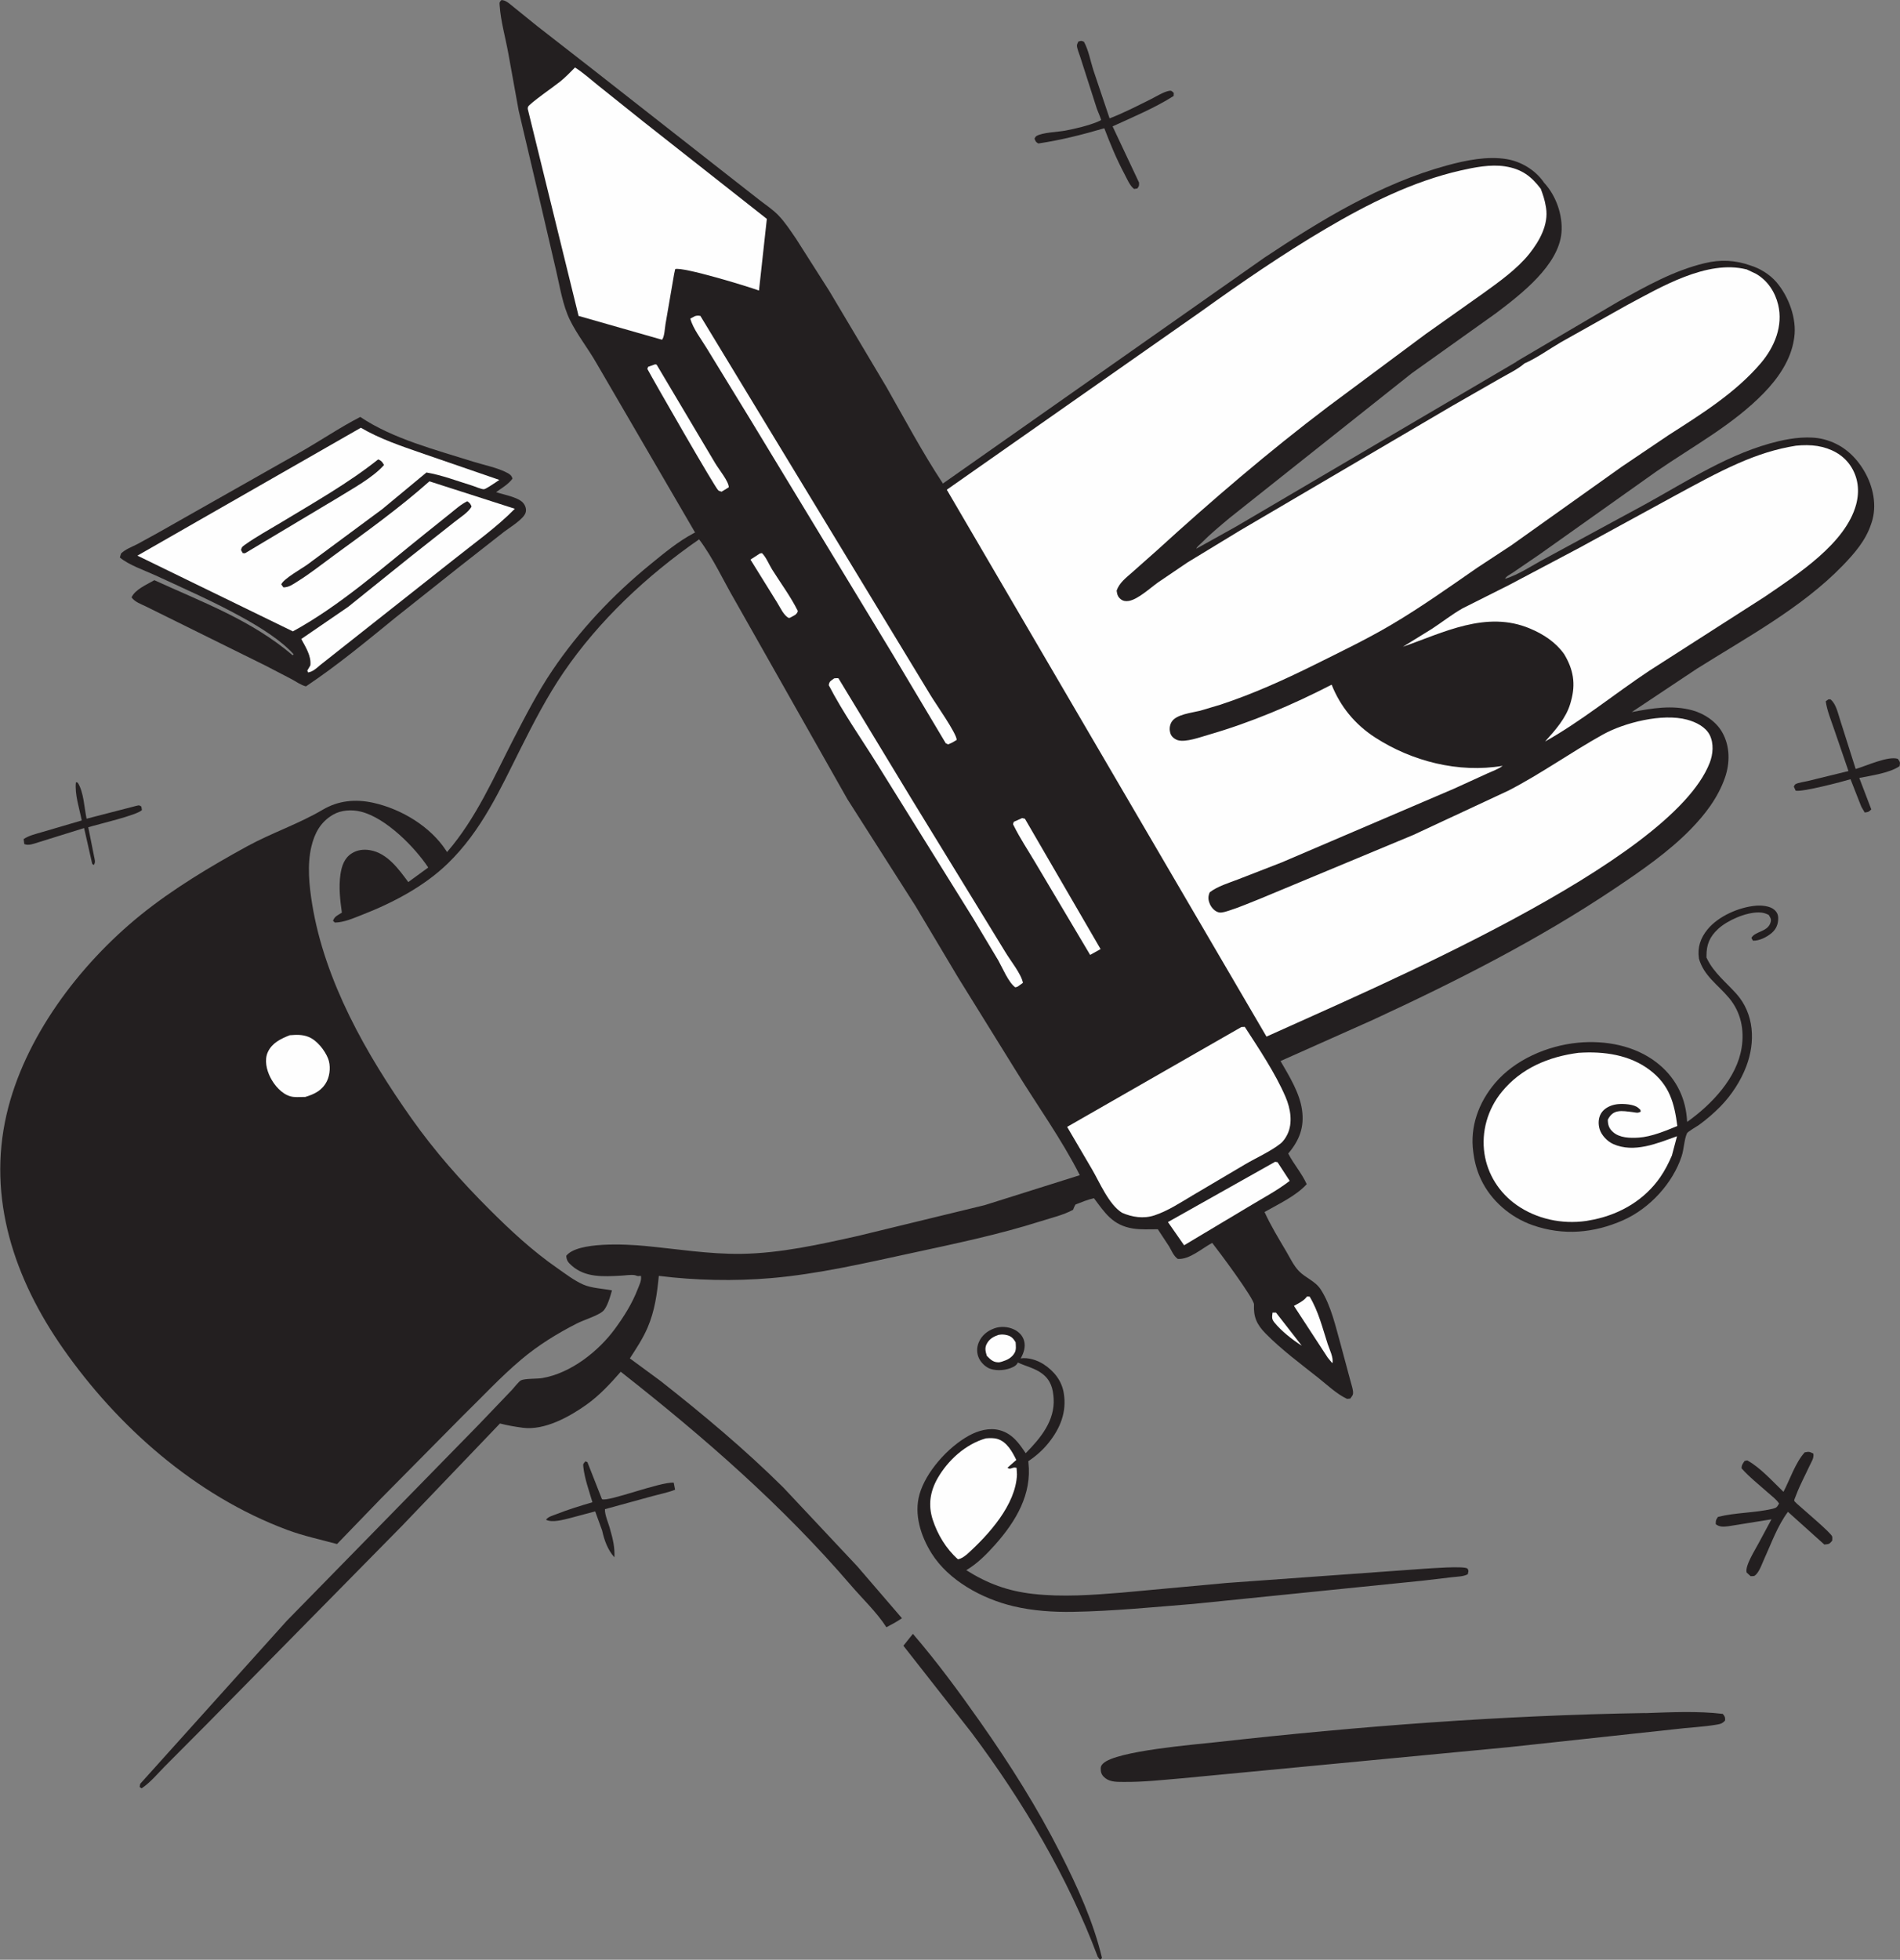 <svg width="322" height="332" viewBox="0 0 322 332" fill="none" xmlns="http://www.w3.org/2000/svg">
<rect x="0" y="0" width="322" height="332" fill="#808080" stroke="none"/>
<g clip-path="url(#clip0_148_361)">
<path d="M12.858 132.514L13.168 132.584C14.191 134.146 14.282 136.874 14.674 138.7L23.088 136.524C23.581 136.431 23.508 136.353 23.955 136.633L24.055 137.231C23.261 138.101 16.709 139.609 14.957 140.145L15.934 145.033C16.034 145.601 16.253 146.075 15.879 146.549L15.623 146.331L14.254 140.285L6.488 142.702C5.749 142.927 4.827 143.316 4.116 142.989L4.006 142.15C4.955 141.513 6.096 141.28 7.2 140.946L13.853 138.995C13.46 136.99 12.63 134.527 12.867 132.522L12.858 132.514Z" fill="#231F20"/>
<path d="M102.043 259.277L100.866 256.045L96.65 257.171C95.546 257.443 93.575 258.018 92.534 257.459C92.936 256.923 93.63 256.783 94.268 256.526C96.276 255.734 98.32 255.112 100.401 254.498C99.835 252.563 99.078 250.511 98.859 248.514C98.795 247.97 98.84 248.001 99.215 247.566L99.552 247.706L102.016 253.977C102.993 254.498 112.009 250.97 114.181 251.188L114.409 252.377C113.195 252.858 111.835 253.115 110.567 253.464L102.527 255.671C102.436 256.557 103.212 258.259 103.431 259.207C103.878 260.754 104.215 262.207 104.124 263.831C102.965 262.526 102.409 260.917 102.043 259.277Z" fill="#231F20"/>
<path d="M309.872 118.479H310.219C311.177 119.241 311.487 120.873 311.861 121.992L314.49 130.276C316.26 129.763 320.001 128.022 321.635 128.558C322.027 129.141 322.046 129.118 321.927 129.794C320.303 130.944 317.109 131.395 315.101 131.791L317.136 137.122C316.689 137.557 316.671 137.557 316.023 137.651L315.448 136.672L313.613 132.009C312.299 132.421 305.273 134.239 304.314 133.944L304.004 133.252C304.105 133.112 304.159 132.918 304.314 132.833C304.771 132.584 305.847 132.444 306.386 132.312L313.267 130.626L310.757 123.321C310.264 121.883 309.616 120.305 309.416 118.806L309.854 118.487L309.872 118.479Z" fill="#231F20"/>
<path d="M182.733 7.048C183.253 6.909 183.162 6.854 183.7 7.072C184.485 8.502 184.786 10.281 185.279 11.828L188.044 20.05C190.435 19.148 192.808 17.905 195.089 16.778C195.974 16.335 197.234 15.527 198.201 15.379C198.584 15.325 198.657 15.519 198.922 15.737L198.904 16.257C195.764 18.262 191.986 19.84 188.555 21.41L193.036 30.922C193.045 31.465 193.081 31.504 192.735 31.939L192.178 32.009C191.43 31.388 191.028 30.339 190.581 29.507C189.221 26.95 188.172 24.409 187.15 21.728C183.353 22.832 179.895 23.718 175.971 24.308C175.505 24.044 175.524 23.966 175.323 23.477C175.423 23.337 175.478 23.158 175.633 23.057C176.591 22.435 179.347 22.358 180.561 22.125C182.267 21.798 184.366 21.301 185.954 20.656C186.036 20.625 186.593 20.376 186.602 20.337C186.639 20.213 185.972 18.659 185.899 18.456L183.098 9.729C182.961 9.255 182.468 8.121 182.514 7.67C182.532 7.453 182.669 7.25 182.751 7.041L182.733 7.048Z" fill="#231F20"/>
<path d="M305.875 246.043C306.623 245.903 306.632 245.927 307.317 246.253C307.445 247.053 307.006 247.597 306.669 248.336C305.911 249.975 305.035 251.584 304.406 253.262C304.36 253.395 304.041 254.125 304.068 254.218C304.114 254.428 304.99 255.135 305.19 255.322C305.939 256.006 310.31 259.697 310.493 260.28C310.566 260.513 310.511 260.769 310.511 261.01C309.981 261.624 310.018 261.57 309.178 261.663L303.009 256.122C301.221 258.524 300.235 261.376 299.012 264.049C298.629 264.88 298.246 266.077 297.598 266.753C297.279 267.087 297.142 266.994 296.685 267.025L296.01 266.404C295.682 265.277 297.507 262.479 298.091 261.345L300.217 257.389L292.916 258.562C292.104 258.656 291.475 258.726 290.781 258.228C290.763 257.583 290.781 257.521 291.155 256.977C294.167 256.223 297.388 256.317 300.399 255.609C301.139 255.431 301.13 255.314 301.504 254.723C301.084 254.032 300.308 253.488 299.697 252.936C298.182 251.584 296.485 250.263 295.152 248.755C295.143 248.188 295.353 247.955 295.672 247.496L296.12 247.411C298.31 248.6 300.473 251.032 302.252 252.734C303.329 250.675 304.296 247.737 305.866 246.028L305.875 246.043Z" fill="#231F20"/>
<path d="M154.717 276.794C158.796 281.534 162.565 286.655 166.133 291.738C171.198 298.949 175.77 306.192 179.73 313.994C182.578 319.597 185.334 325.635 186.757 331.705L186.42 332L186.036 331.495C180.99 318.066 173.379 305.174 164.646 293.525L153.102 278.806L154.717 276.786V276.794Z" fill="#231F20"/>
<path d="M278.836 290.222C283.033 290.074 287.815 289.841 291.967 290.354C292.36 290.852 292.369 290.867 292.36 291.481C291.94 291.924 291.703 292.041 291.073 292.149C288.682 292.577 286.118 292.654 283.69 292.965L255.638 295.996L200.227 301.273C196.978 301.545 193.766 301.91 190.499 301.879C189.413 301.871 188.245 301.933 187.35 301.265C186.885 300.915 186.593 300.488 186.557 299.936C186.52 299.415 186.538 299.151 186.949 298.755C189.148 296.61 202.691 295.53 206.232 295.133C230.387 292.437 254.516 290.595 278.854 290.207L278.836 290.222Z" fill="#231F20"/>
<path d="M172.503 230.835C172.32 231.2 172.065 231.402 171.691 231.589C170.596 232.14 169.026 232.296 167.849 231.9C167.018 231.62 166.243 230.835 165.896 230.081C165.503 229.242 165.513 228.263 165.869 227.423C166.352 226.265 167.292 225.481 168.515 225.038C169.555 224.657 170.806 224.742 171.8 225.201C172.658 225.597 173.306 226.258 173.552 227.128C173.844 228.177 173.507 229.203 172.977 230.128C174.255 229.926 175.797 230.431 176.856 231.115C178.672 232.296 179.94 233.936 180.278 235.995C180.807 239.166 179.721 241.924 177.714 244.427C176.755 245.631 175.569 246.68 174.264 247.551L174.292 247.792C174.885 253.13 172.211 257.669 168.679 261.655C167.256 263.256 165.65 264.888 163.76 266.007C167.338 268.261 170.751 269.535 175.067 270.025C180.059 270.592 185.151 270.211 190.134 269.807L207.856 268.175L241.311 265.766C242.287 265.712 248.082 265.253 248.684 265.727C248.812 265.829 248.803 266.007 248.867 266.147L248.757 266.691C248.009 267.103 246.959 267.095 246.102 267.196L241.165 267.779L202.289 271.719C195.509 272.263 188.655 272.947 181.848 273.063C178.517 273.126 174.985 272.885 171.755 272.115C166.37 270.833 160.758 267.732 157.893 263.179C156.04 260.225 154.872 256.55 155.83 253.161C156.898 249.385 160.612 245.188 164.217 243.207C165.759 242.36 167.675 241.808 169.464 242.305C171.59 242.896 172.722 244.535 173.826 246.191C176.39 243.595 178.791 240.665 178.562 236.92C178.462 235.249 178.079 233.811 176.628 232.716C175.368 231.767 173.908 231.488 172.503 230.827V230.835Z" fill="#231F20"/>
<path d="M169.272 226.141C169.765 226.048 170.167 226.071 170.65 226.188C171.435 226.382 171.745 226.786 172.12 227.392C172.156 227.983 172.257 228.674 171.937 229.211C171.444 230.042 170.705 230.4 169.774 230.687C169.51 230.757 169.391 230.804 169.099 230.788C168.223 230.749 167.785 230.229 167.237 229.692C167.009 228.908 166.836 228.317 167.292 227.548C167.748 226.771 168.415 226.421 169.272 226.126V226.141Z" fill="#FEFEFE"/>
<path d="M167.1 243.673C167.748 243.626 168.415 243.587 169.035 243.774C170.669 244.256 171.572 245.996 172.238 247.333L170.733 248.654C171.289 249.089 171.572 248.429 172.284 248.677L172.348 249.804C172.156 254.925 167.575 259.992 163.843 263.349C163.35 263.722 162.985 264.041 162.346 264.158C160.329 262.386 158.887 259.938 158.084 257.49C157.263 254.988 157.619 252.649 158.942 250.364C160.667 247.387 163.614 244.66 167.11 243.665L167.1 243.673Z" fill="#FEFEFE"/>
<path d="M287.925 162.379C287.651 160.513 288.162 158.936 289.394 157.436C291.201 155.237 294.678 153.675 297.616 153.434C298.565 153.356 299.961 153.481 300.692 154.118C301.148 154.514 301.349 154.957 301.358 155.524C301.376 156.496 301.057 157.358 300.29 158.027C299.487 158.726 298.164 159.41 297.078 159.363L296.813 158.897C297.434 157.755 299.487 157.902 300.025 156.387C300.253 155.742 300.071 155.548 299.752 154.996C299.168 154.708 298.757 154.584 298.082 154.576C295.873 154.545 292.761 155.921 291.201 157.351C289.722 158.711 289.202 160.032 289.202 161.928V162.215L289.348 162.518C290.471 164.788 292.533 166.435 294.231 168.316C297.342 171.758 297.498 176.569 295.955 180.633C295.034 183.081 293.455 185.521 291.575 187.441C290.452 188.583 289.221 189.648 287.906 190.596C287.56 190.844 286.017 191.722 285.899 191.994C285.415 193.067 285.388 194.714 284.986 195.903C283.508 200.387 279.657 204.693 275.076 206.721C270.139 208.905 264.964 209.371 259.79 207.576C255.93 206.239 252.663 203.356 251.002 199.836C250.345 198.452 249.944 197.046 249.734 195.546L249.679 195.15C249.095 190.914 250.564 186.803 253.375 183.485C256.697 179.568 262.154 177.152 267.428 176.646C272.101 176.203 277.029 177.136 280.715 179.972C283.791 182.335 285.515 185.583 285.862 189.251L285.926 190.067C290.16 187.052 294.367 182.576 295.161 177.493C295.636 174.494 295.061 171.502 293.035 169.077C291.11 166.777 288.746 165.332 287.916 162.371L287.925 162.379Z" fill="#231F20"/>
<path d="M267.602 178.356C271.836 178.076 276.189 178.698 279.584 181.27C282.969 183.827 283.763 186.928 284.265 190.759C282.294 191.567 279.876 192.585 277.713 192.725C276.253 192.818 274.473 192.787 273.351 191.769C272.667 191.155 272.493 190.557 272.484 189.694C273.369 187.86 274.838 188.179 276.691 188.404C277.311 188.482 277.503 188.622 278.06 188.326L278.005 188.016C277.795 187.821 277.594 187.619 277.33 187.479C276.435 187.005 274.619 186.92 273.643 187.138C272.721 187.34 271.818 187.829 271.343 188.614C270.86 189.407 270.832 190.44 271.097 191.303C271.407 192.313 272.384 193.362 273.397 193.813C276.946 195.39 280.861 193.689 284.21 192.492L283.344 195.756C282.787 197.038 282.166 198.281 281.354 199.447C278.762 203.185 274.756 205.633 270.12 206.604L268.815 206.845C264.672 207.436 260.42 206.503 257.071 204.172C254.059 202.074 252.097 198.911 251.577 195.445C251.02 191.761 252.097 187.907 254.543 184.938C257.792 180.983 262.4 179.017 267.593 178.348L267.602 178.356Z" fill="#FEFEFE"/>
<path d="M61.051 70.632C66.59 74.347 73.772 76.181 80.187 78.209C81.985 78.776 84.321 79.227 85.946 80.097C86.457 80.369 86.712 80.564 86.849 81.092C86.165 82.032 85.033 82.685 84.075 83.377C85.334 83.796 87.78 84.216 88.629 85.164C89.03 85.615 89.258 86.252 89.076 86.85C88.738 87.946 86.466 89.306 85.49 90.044L77.806 96.067L67.129 104.545C62.182 108.571 57.191 112.713 51.852 116.28C51.004 116.07 50.219 115.495 49.461 115.083L45.053 112.791L24.685 102.719C23.818 102.307 22.851 101.973 22.294 101.204C22.896 99.852 24.877 99.043 26.154 98.29C34.468 102.082 42.672 105.097 49.598 111.011L49.762 110.832C47.536 108.4 44.15 106.317 41.23 104.693C36.384 101.989 31.338 99.782 26.291 97.45C24.448 96.603 21.81 95.717 20.314 94.443L20.515 93.767C21.263 93.044 22.321 92.663 23.261 92.189L26.756 90.27L50.73 76.694C54.207 74.728 57.483 72.482 61.042 70.64L61.051 70.632Z" fill="#231F20"/>
<path d="M61.142 72.459C64.373 74.347 67.886 75.528 71.445 76.764L84.623 81.302L84.029 81.706C83.692 81.924 82.341 82.856 82.022 82.88C81.593 82.911 80.48 82.406 79.987 82.258C77.441 81.473 74.922 80.502 72.275 80.043L64.774 86.26L52.108 95.632C51.159 96.324 48.038 98.057 47.663 99.005L48.029 99.51C48.996 99.494 49.607 99.013 50.392 98.523C52.482 97.225 54.426 95.686 56.406 94.233C62.027 90.115 67.585 86.151 72.777 81.543L87.251 86.19C84.203 89.314 80.288 92.081 76.838 94.84L54.261 112.674C53.705 113.156 52.975 113.832 52.199 113.918L52.08 113.599L52.6 112.721C52.774 111.12 51.806 109.644 51.058 108.253L58.998 102.813L69.456 94.404L77.039 88.413C77.906 87.713 79.439 86.773 79.914 85.809C79.74 85.366 79.612 85.203 79.202 84.916C78.134 85.421 77.203 86.276 76.3 86.998L71.837 90.573C64.802 96.199 57.656 102.58 49.635 106.963L23.289 94.132L61.142 72.474V72.459Z" fill="#FEFEFE"/>
<path d="M64.072 77.844L64.208 77.867C64.665 78.085 64.865 78.364 65.075 78.784C63.159 80.952 59.764 82.763 57.245 84.333L41.522 93.728L41.139 93.705L40.847 93.184C40.974 92.679 41.02 92.64 41.476 92.314C43.42 90.915 45.647 89.718 47.709 88.467C53.221 85.133 59.089 81.815 64.081 77.836L64.072 77.844Z" fill="#231F20"/>
<path d="M296.594 44.956C298.264 45.453 299.934 46.495 301.038 47.777C303.155 50.233 304.533 54.01 304.077 57.165L304.022 57.522C303.493 60.957 301.385 64.05 298.93 66.576C293.701 71.961 286.948 75.575 280.743 79.849L260.913 93.922L256.359 97.031C255.939 97.311 255.255 97.621 255.063 98.057C257.354 97.388 259.735 95.733 261.853 94.629L278.826 85.428C286.036 81.465 293.227 76.678 301.44 74.743C303.776 74.191 306.696 73.818 309.06 74.417C312.208 75.217 314.435 77.23 315.959 79.841C317.465 82.421 318.14 85.662 317.191 88.529L317.081 88.848C316.16 91.591 314.307 93.728 312.272 95.834C305.364 102.96 296.037 107.973 287.569 113.296L276.536 120.64C279.967 119.987 283.38 119.396 286.811 120.337C288.883 120.904 290.863 122.272 291.876 124.067C293.218 126.445 293.199 129.289 292.323 131.783C291.155 135.11 289.02 137.938 286.51 140.503C282.732 144.365 278.142 147.52 273.607 150.559C260.794 159.154 246.777 166.256 232.65 172.784L217.018 179.755C218.487 182.304 220.249 185.117 220.659 188.031C221.07 190.938 220.23 193.168 218.323 195.422C219.245 197.225 220.614 198.748 221.453 200.613C219.646 202.602 216.671 203.985 214.308 205.33C215.348 207.622 216.699 209.822 217.985 212.005C218.615 213.078 219.245 214.414 220.121 215.324C221.252 216.505 222.895 217.002 223.835 218.455C225.587 221.168 226.363 224.797 227.221 227.82L228.863 233.928C229 234.48 229.429 235.684 229.283 236.213C229.21 236.484 228.982 236.694 228.836 236.935L228.288 236.982C226.545 236.181 224.884 234.581 223.388 233.399C220.376 231.014 217.164 228.636 214.49 225.916C212.966 224.369 212.419 223.087 212.519 220.997C212.565 220.01 206.441 211.827 205.438 210.56C203.722 211.469 201.568 213.435 199.597 213.272C198.885 212.767 198.548 211.865 198.128 211.15L196.221 208.252C194.861 208.252 193.355 208.337 192.014 208.128C188.546 207.568 187.268 205.485 185.398 202.991C184.302 203.232 183.299 203.659 182.267 204.063C182.14 204.289 182.03 204.498 181.939 204.739L181.866 204.949C180.232 205.843 178.216 206.309 176.427 206.876C169.199 209.177 161.707 210.723 154.279 212.332C146.559 214.003 138.583 215.852 130.68 216.528C124.474 217.064 117.822 216.924 111.653 216.147C111.352 219.209 110.978 222.038 109.746 224.921C108.952 226.771 107.838 228.434 106.743 230.128L111.945 233.951C119.145 239.609 126.327 245.623 132.779 252.027L145.29 265.354L152.855 274.144C152.016 274.734 151.131 275.2 150.218 275.674C148.648 273.203 146.166 270.849 144.222 268.587C132.596 255.05 119.391 243.541 105.201 232.389C103.449 234.394 101.587 236.415 99.37 237.984C96.522 240.005 92.306 242.367 88.592 241.878C87.26 241.699 86.028 241.489 84.732 241.155L68.151 258.477L35.234 291.901L27.943 299.229C26.72 300.465 25.461 302.003 23.991 302.967L23.663 302.718L23.763 302.198L48.585 274.602L63.296 259.58L81.109 241.373L86.776 235.451C87.087 235.125 87.944 233.998 88.309 233.835C89.012 233.516 91.001 233.617 91.896 233.462C96.787 232.638 101.496 228.845 104.215 225.123C105.776 222.994 107.145 220.81 108.085 218.37C108.368 217.639 108.769 216.909 108.614 216.14L108.167 216.186C107.93 216.171 107.72 216.039 107.492 216.015C106.807 215.93 105.913 216.085 105.21 216.116C102.299 216.264 99.215 216.474 96.915 214.43C96.276 213.863 96.02 213.56 95.966 212.751C97.846 210.311 106.214 210.785 109.262 211.073C114.701 211.586 120.112 212.487 125.606 212.417C132.286 212.324 138.911 210.824 145.381 209.386L166.882 204.164L182.997 199.09C179.922 193.005 175.788 187.285 172.202 181.449L162.346 165.557L155.137 153.465L143.611 135.389L124.602 101.81C122.595 98.383 120.87 94.544 118.479 91.373C109.59 97.528 101.496 105.152 95.528 113.879C92.744 117.951 90.427 122.435 88.236 126.802C84.769 133.703 81.629 140.728 75.88 146.292C71.865 150.178 66.572 152.96 61.252 155.027C59.855 155.571 58.286 156.27 56.753 156.294L56.433 155.991C56.725 155.214 57.218 155.074 57.939 154.615C57.638 152.47 57.382 150.263 57.702 148.103C57.903 146.759 58.331 145.391 59.591 144.583C60.522 143.984 61.617 143.844 62.712 144.031C65.668 144.536 67.612 147.303 69.191 149.432L72.577 146.968C70.35 143.596 65.431 138.537 61.133 137.495C59.6 137.122 57.82 137.223 56.461 138.008C54.298 139.252 53.294 141.202 52.765 143.448C52.035 146.549 52.4 150.054 52.902 153.162C55.028 166.202 62.036 178.581 69.748 189.492C73.699 195.072 78.098 200.053 82.989 204.934C86.557 208.493 90.235 211.912 94.442 214.834C95.82 215.798 97.28 216.924 98.84 217.616C100.246 218.238 102.18 218.308 103.713 218.603C103.449 219.528 102.92 221.509 102.162 222.147C101.24 222.932 98.904 223.623 97.745 224.222C94.369 225.947 91.211 227.897 88.355 230.306C84.796 233.306 81.675 236.702 78.362 239.927L64.619 253.814L57.118 261.578C54.298 260.816 51.387 260.194 48.658 259.176C32.989 253.332 19.839 241.528 10.714 228.496C2.391 216.621 -2.154 202.991 1.104 188.839C4.079 175.932 13.278 163.544 23.873 154.98C29.339 150.566 35.681 146.774 41.905 143.363C46.076 141.086 50.611 139.586 54.681 137.184C57.337 135.615 60.239 135.335 63.268 136.003C68.105 137.083 72.96 140.06 75.579 144.062L75.761 144.349C80.708 138.645 83.701 131.644 87.087 125.085C89.094 121.207 91.156 117.205 93.621 113.56C98.147 106.854 103.859 100.784 110.257 95.578C112.502 93.744 114.883 91.762 117.475 90.379L117.794 90.208L101.04 61.447C99.643 59.007 97.8 56.691 96.577 54.188C95.373 51.733 94.88 48.562 94.268 45.935L91.485 33.968L87.899 18.729L86.128 8.945C85.645 6.31 84.86 3.582 84.677 0.925C84.641 0.381 84.604 0.412 84.978 0.016L85.243 0.039C85.918 0.179 86.512 0.769 87.032 1.181L91.001 4.391L100.355 11.672L121.874 28.536L128.617 33.812C129.703 34.667 130.945 35.475 131.894 36.455C133.043 37.636 133.965 39.081 134.887 40.41L140.536 49.285L150.227 65.565C153.339 71.028 156.323 76.647 159.8 81.916L214.317 43.627C223.771 37.348 234.001 31.077 245.235 28.023C248.41 27.16 252.079 26.399 255.392 26.966C257.865 27.393 260.155 28.823 261.551 30.766L261.67 30.945C263.742 33.167 264.873 36.493 264.627 39.415C264.152 44.933 257.837 49.813 253.53 53.062L239.257 63.234L208.358 87.768C206.733 89.135 205.109 90.472 203.622 91.972C203.412 92.182 202.8 92.679 202.755 92.951L209.508 89.19L256.979 61.299L257.016 61.237L274.3 51.072C279.009 48.484 283.59 45.858 288.938 44.575C291.557 43.946 294.103 44.062 296.621 44.964L296.594 44.956Z" fill="#231F20"/>
<path d="M215.667 222.372H216.251L220.623 227.983C219.017 226.965 217.155 225.496 215.978 224.043C215.476 223.429 215.585 223.079 215.667 222.364V222.372Z" fill="#FEFEFE"/>
<path d="M221.499 219.645L221.946 219.66C223.443 222.131 224.136 225.007 225.012 227.703C225.295 228.558 226.053 230.081 225.797 230.944L225.021 230.011L219.29 221.23C219.957 220.857 220.778 220.476 221.271 219.917L221.499 219.645Z" fill="#FEFEFE"/>
<path d="M128.764 93.767L129.138 93.705C129.849 94.404 130.333 95.648 130.862 96.495C132.313 98.803 134.011 101.087 135.215 103.512C135.051 104.173 134.467 104.312 133.865 104.662L133.655 104.678C132.806 104.258 132.222 102.89 131.711 102.09L127.185 94.801L128.764 93.782V93.767Z" fill="#FEFEFE"/>
<path d="M111.032 61.719L111.279 61.773L121.207 78.473C121.791 79.468 123.534 81.59 123.507 82.553L122.293 83.299C122.111 83.229 121.892 83.198 121.737 83.082C121.226 82.709 110.64 64.26 109.709 62.496L109.846 62.138L111.032 61.719Z" fill="#FEFEFE"/>
<path d="M173.233 138.591L173.698 138.708L186.52 160.786L184.75 161.772L175.432 146.09C174.219 144.039 172.859 142.01 171.809 139.881C171.627 139.516 171.673 139.718 171.809 139.228L173.233 138.591Z" fill="#FEFEFE"/>
<path d="M49.096 175.38C50.209 175.294 51.186 175.24 52.236 175.644C53.732 176.219 55.046 177.952 55.594 179.312C56.05 180.439 55.95 182.071 55.402 183.159C54.626 184.698 53.394 185.335 51.724 185.84H51.469C50.757 185.855 49.936 185.925 49.242 185.739C47.718 185.327 46.468 183.812 45.82 182.529C45.172 181.255 44.771 179.561 45.4 178.216C46.103 176.701 47.554 175.986 49.087 175.388L49.096 175.38Z" fill="#FEFEFE"/>
<path d="M216.087 196.821L216.507 196.89L218.569 200.053C216.571 201.608 214.271 202.828 212.09 204.141L200.674 210.964L197.936 207.032L216.096 196.821H216.087Z" fill="#FEFEFE"/>
<path d="M141.375 114.92C141.631 114.881 141.841 114.889 142.087 114.897L154.416 135.242L170.368 161.275C171.198 162.689 173.078 164.982 173.361 166.505L172.457 167.15L172.074 167.274C170.915 166.451 169.902 163.979 169.181 162.697L164.929 155.587L148.685 129.491C145.929 125.054 142.844 120.702 140.453 116.078C140.554 115.386 140.791 115.363 141.357 114.936L141.375 114.92Z" fill="#FEFEFE"/>
<path d="M117.785 53.551C118.187 53.45 118.296 53.458 118.698 53.52L128.782 70.143L157.701 117.78C158.504 119.132 162.136 124.246 162.136 125.349L161.351 125.815L160.676 126.111L160.275 125.909L151.304 110.871L127.121 70.998L119.775 58.999C118.853 57.468 117.429 55.657 116.991 53.971L117.794 53.551H117.785Z" fill="#FEFEFE"/>
<path d="M210.384 173.989L210.959 173.965C213.368 177.688 216.151 181.83 217.876 185.855C218.706 187.798 219.135 190.254 218.159 192.212C217.876 192.772 217.502 193.347 216.991 193.751C215.312 195.072 212.921 196.136 211.05 197.232L202.116 202.509C200.072 203.721 197.936 205.143 195.646 205.897C193.821 206.503 191.859 206.208 190.152 205.454C187.907 204.048 186.383 200.341 185.087 198.126L180.853 190.906L210.384 173.989Z" fill="#FEFEFE"/>
<path d="M97.453 11.431C98.831 12.317 100.081 13.444 101.35 14.462L108.997 20.578L129.959 37.084L128.627 49.223C126.71 48.515 115.759 45.174 114.427 45.586L114.245 46.425L112.784 54.911C112.666 55.587 112.611 57.11 112.191 57.553L98.055 53.52L89.441 18.456C89.441 18.332 89.441 18.208 89.487 18.091C89.733 17.532 94.159 14.462 94.953 13.802C95.847 13.071 96.65 12.255 97.444 11.439L97.453 11.431Z" fill="#FEFEFE"/>
<path d="M304.424 75.505C305.555 75.38 306.87 75.38 308.001 75.559C310.273 75.932 312.318 77.004 313.568 78.846C314.946 80.874 315.174 83.198 314.563 85.483C312.774 92.073 304.698 97.248 299.104 101.08L279.529 113.622C273.643 117.531 268.04 122.147 261.853 125.621C263.586 123.686 265.412 121.658 266.133 119.171L266.242 118.782C267.063 115.853 266.662 113.443 265.083 110.817C263.659 108.82 261.634 107.467 259.306 106.488C251.878 103.349 244.596 107.188 237.761 109.566L242.67 106.535C244.395 105.416 246.065 104.079 247.854 103.069L255.702 99.129L267.593 92.842L283.718 84.045C287.313 82.102 290.881 80.113 294.65 78.465C297.853 77.067 300.929 76.049 304.424 75.497V75.505Z" fill="#FEFEFE"/>
<path d="M295.964 45.617L297.58 46.378C299.596 47.536 300.838 49.502 301.349 51.616C302.206 55.175 300.774 58.742 298.41 61.524C294.148 66.529 288.372 70.135 282.787 73.71L274.848 79.064L256.131 92.384L250.372 96.168C245.6 99.471 240.863 102.844 235.835 105.812C231.656 108.284 227.129 110.452 222.758 112.628C217.566 115.2 212.364 117.555 206.806 119.389L203.357 120.414C201.942 120.764 199.36 121.02 198.575 122.272C198.183 122.901 198.137 123.678 198.393 124.354C198.584 124.844 199.113 125.248 199.624 125.403C200.948 125.792 203.439 124.875 204.762 124.494C212.035 122.396 219.026 119.42 225.678 115.993C227.138 119.668 229.602 122.715 233.07 124.953C239.276 128.963 247.178 131.006 254.662 129.74C253.931 130.299 252.891 130.657 252.042 131.045L246.439 133.602L217.246 146.09L209.809 148.981C208.194 149.603 206.378 150.131 205.018 151.165C204.698 151.895 204.735 152.463 205.063 153.201C205.319 153.784 205.93 154.468 206.642 154.584C207.153 154.662 207.892 154.39 208.367 154.242C210.128 153.69 211.816 152.929 213.532 152.268L239.531 141.443L255.629 133.944C261.214 131.061 266.196 127.471 271.644 124.44C275.286 122.419 281.728 120.795 285.917 121.922C287.423 122.326 289.056 123.142 289.75 124.518C290.471 125.947 290.316 127.781 289.75 129.227C283.17 146.207 232.285 167.585 214.636 175.613L160.457 82.965L203.43 52.852C210.32 47.909 217.374 43.052 224.729 38.724C231.747 34.59 239.403 30.727 247.525 28.886C249.871 28.349 252.608 27.813 255.017 28.178C257.892 28.613 259.507 29.865 261.123 31.994C261.488 32.973 261.798 33.882 261.962 34.916L262.017 35.227C262.455 38.048 260.922 40.806 259.17 43.006C257.144 45.547 254.041 47.769 251.367 49.689L241.63 56.582L225.021 68.93C214.919 76.577 205.374 84.76 196.075 93.239L191.868 96.969C190.809 97.909 189.705 98.717 189.239 100.062C189.331 100.683 189.413 101.103 189.96 101.53C190.362 101.841 190.836 101.888 191.329 101.802C192.881 101.523 194.952 99.595 196.23 98.686L201.24 95.29L210.11 89.897L246.175 68.728L254.333 64.058C255.647 63.304 257.235 62.55 258.357 61.571C260.493 60.631 262.519 59.154 264.526 57.981L275.76 51.678C281.354 48.71 289.284 43.938 295.983 45.64L295.964 45.617Z" fill="#FEFEFE"/>
</g>
<defs>
<clipPath id="clip0_148_361">
<rect width="322" height="332" fill="white"/>
</clipPath>
</defs>
</svg>

